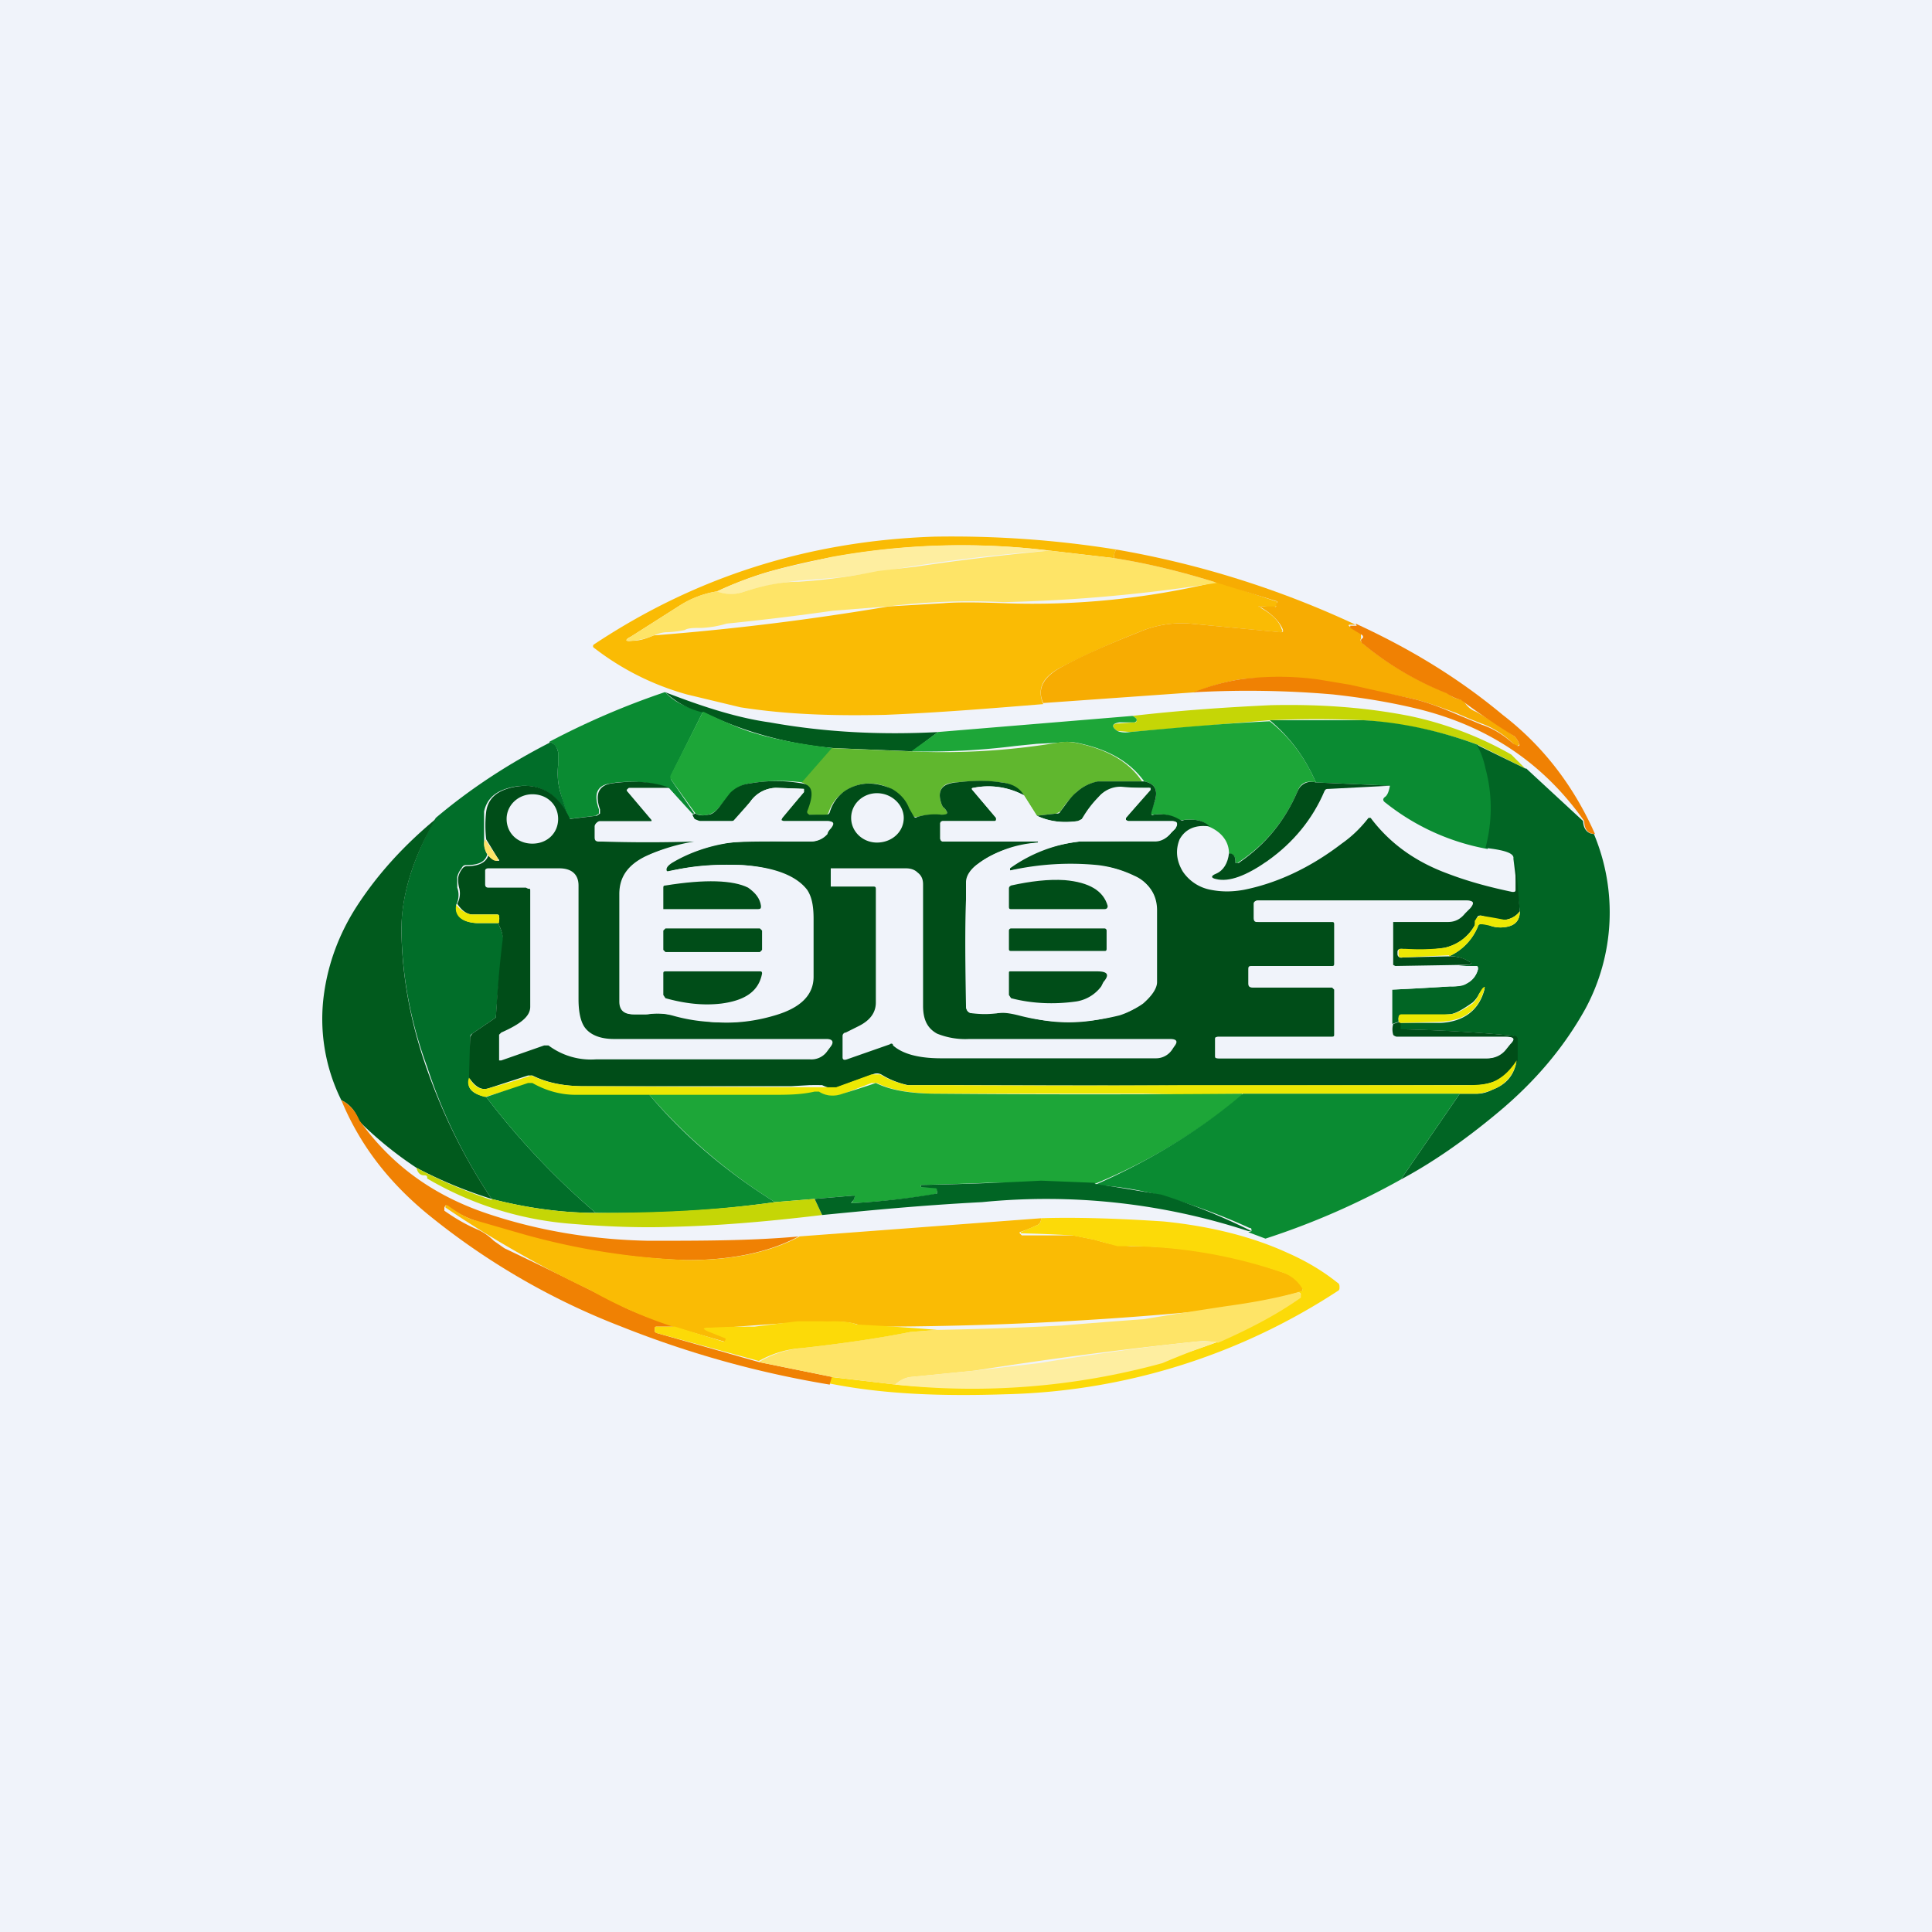 <!-- by TradingView --><svg width="18" height="18" viewBox="0 0 18 18" xmlns="http://www.w3.org/2000/svg"><path fill="#F0F3FA" d="M0 0h18v18H0z"/><path d="M10.4 5.12a.12.12 0 0 0-.02.08l-.6-.07a6.74 6.74 0 0 0-2.63.2 3.4 3.4 0 0 0-.47.18c-.13.02-.25.07-.36.14l-.44.28c-.06.03-.06.05.01.04.07 0 .13-.02.2-.05a24.41 24.41 0 0 0 2.19-.27l.51-.03c.11-.01.3-.01.56 0a7.32 7.32 0 0 0 1.99-.2l.54.18c.02 0 .02.01.02.03v.01l-.03.02a.71.71 0 0 0-.13-.01c-.02 0-.02 0 0 .01.11.06.18.13.2.2.02.03 0 .03-.02.03l-.83-.08a1 1 0 0 0-.48.08 7.7 7.7 0 0 0-.73.33c-.17.09-.22.2-.16.34-.49.04-.98.08-1.47.1-.46.01-.9 0-1.35-.07l-.5-.12a2.5 2.5 0 0 1-.86-.43c-.02-.01-.02-.03 0-.04.95-.63 2-.96 3.16-1 .57-.01 1.14.03 1.7.12Z" fill="#FABB04"/><path d="M9.78 5.13a15.57 15.57 0 0 0-1.6.2l-.36.05-.38.03c-.17.02-.35.05-.53.11a.34.34 0 0 1-.23-.01 3.4 3.4 0 0 1 .76-.25l.3-.07a6.75 6.75 0 0 1 2.04-.06Z" fill="#FEEEA0"/><path d="M10.38 5.2c.32.05.64.13.96.23a14.8 14.8 0 0 1-1.99.18 6.29 6.29 0 0 0-1.08.04l-.51.04a24.4 24.4 0 0 1-.99.12.97.97 0 0 1-.23.04c-.07 0-.13 0-.16.02a.99.99 0 0 1-.16.02c-.06 0-.1.02-.13.03a.64.64 0 0 1-.2.05c-.07 0-.07 0-.01-.04l.44-.28c.1-.07.23-.12.36-.14.08.03.16.03.23.01.18-.06.36-.1.53-.1a5.27 5.27 0 0 0 .74-.1l.35-.04c.4-.06.82-.11 1.25-.15l.6.07Z" fill="#FEE467"/><path d="M10.4 5.12a8.8 8.8 0 0 1 2.23.7h-.05c-.02 0-.02.01 0 .02l.1.06v.05c-.01.01 0 .03.01.04a2.9 2.9 0 0 0 .8.47c.03.03.07.05.13.06l.03.03a.2.2 0 0 0 .1.08 4.58 4.58 0 0 1 .36.23.2.2 0 0 1 .04.06c.01.02 0 .02-.01.03-.02 0-.03 0-.04-.02a.82.82 0 0 0-.3-.19 5.48 5.48 0 0 1-.24-.1c-.14-.05-.27-.1-.4-.13a36.12 36.12 0 0 0-.88-.17l-.13-.01a2.71 2.71 0 0 0-.6 0 2 2 0 0 0-.42.12l-1.41.1c-.06-.13 0-.24.16-.33.2-.11.45-.22.73-.33a1 1 0 0 1 .48-.08l.84.08c.02 0 .03 0 .02-.03-.03-.07-.1-.14-.2-.2-.03 0-.03-.01 0-.01h.12c.02.01.02 0 .02-.01v-.02c.02 0 .01-.02 0-.02l-.55-.17c-.32-.1-.64-.18-.96-.23 0-.03 0-.05.02-.08Z" fill="#F7AC02"/><path d="M12.63 5.81c.5.23.95.5 1.37.85.39.3.67.68.86 1.11-.07 0-.1-.05-.1-.12-.38-.54-.9-.89-1.57-1.05-.25-.06-.5-.1-.77-.13a9.15 9.15 0 0 0-1.3-.02 2 2 0 0 1 .43-.12 2.72 2.72 0 0 1 .73 0l.3.05.58.13c.13.03.26.08.4.14l.24.1c.12.04.21.1.3.18l.04.02c.02 0 .02-.01.01-.03a.2.2 0 0 0-.04-.06 6.6 6.6 0 0 1-.5-.34.38.38 0 0 1-.13-.06A2.9 2.9 0 0 1 12.7 6c-.02-.01-.02-.03-.02-.04l.02-.02c0-.01 0-.02-.02-.03l-.1-.06v-.02h.06Z" fill="#F08103"/><path d="M6.2 6.45c.07.08.18.14.35.18l-.3.6v.03l.22.32h-.02l-.22-.24a1.16 1.16 0 0 0-.55-.04c-.12.02-.15.1-.1.24v.04l-.03.02-.25.03a3.12 3.12 0 0 1-.08-.25.65.65 0 0 1-.02-.25v-.12a.13.13 0 0 0-.08-.1 7.28 7.28 0 0 1 1.07-.46Z" fill="#0A8B32"/><path d="M8.74 6.82 8.5 7l-.73-.03a3.45 3.45 0 0 1-1.21-.33.74.74 0 0 1-.36-.19c.36.14.68.24.97.28.5.09 1.02.12 1.58.09Z" fill="#015A1D"/><path d="m14.21 7.16-.44-.22c-.35-.13-.7-.2-1.07-.23a9.8 9.8 0 0 0-.87 0l-1.3.11-.12-.01c-.06-.04-.05-.07.02-.07l.14-.01c.02 0 .02-.01.02-.03a.1.1 0 0 0-.04-.03c.43-.05.86-.08 1.29-.1.46-.01.88.02 1.29.1a3.27 3.27 0 0 1 .95.36l.13.13Z" fill="#C5D606"/><path d="M6.55 6.63c.21.1.37.17.48.2.16.05.4.1.73.14l-.28.32a1.68 1.68 0 0 0-.5.01.3.3 0 0 0-.17.09l-.11.13a.18.18 0 0 1-.1.07.18.18 0 0 1-.12-.01l-.23-.32a.04.04 0 0 1 0-.04l.3-.59ZM10.55 6.67a.1.1 0 0 1 .04.03c0 .02 0 .02-.02.03h-.14c-.07.01-.08.04-.02.08.02.01.06.02.12.01.43-.04.87-.08 1.3-.1.19.15.33.34.43.57-.08-.02-.14 0-.17.08-.12.28-.3.5-.56.67h-.02v-.02c0-.04-.02-.06-.06-.07 0-.11-.07-.2-.19-.25-.05-.06-.13-.07-.24-.06h-.04a.33.33 0 0 0-.23-.05c-.02 0-.03 0-.03-.02l.04-.11c.03-.1 0-.16-.1-.18-.13-.18-.33-.3-.63-.36a.44.44 0 0 0-.17 0l-.2.01-.2.02a6.5 6.5 0 0 1-.97.05l.25-.18 1.81-.15Z" fill="#1DA638"/><path d="m13.77 6.94.09.22c.05.26.05.51 0 .75a2.13 2.13 0 0 1-.95-.43c-.03-.02-.03-.04 0-.06.02-.02.03-.05.04-.1l-.69-.03c-.1-.23-.24-.42-.43-.58h.87c.36.02.72.1 1.07.23Z" fill="#0A8B32"/><path d="M10.65 7.28h-.41a.41.41 0 0 0-.21.1c-.04.04-.1.1-.15.18l-.04.02-.18.02-.12-.19a.3.3 0 0 0-.21-.12 1.71 1.71 0 0 0-.42 0c-.12 0-.17.06-.15.16.01.04.02.07.04.08.04.05.03.07-.03.06-.07 0-.15 0-.22.02H8.5a.58.58 0 0 1-.04-.08.37.37 0 0 0-.16-.18.41.41 0 0 0-.22-.05.41.41 0 0 0-.22.08.37.37 0 0 0-.14.19c-.01.02-.02.03-.05.03l-.15-.01c-.01 0-.02-.02-.01-.03.06-.15.05-.24-.04-.27l.28-.32.73.03a6.5 6.5 0 0 0 1.37-.08.44.44 0 0 1 .17 0c.3.06.5.18.62.36Z" fill="#60B72E"/><path d="M5.12 6.91c.05.02.07.05.08.1v.12a.65.65 0 0 0 .02.25l.08.25c-.1-.24-.28-.34-.51-.3-.16.03-.25.1-.28.23v.26c0 .04 0 .09.03.14-.02.07-.08.1-.2.1-.02 0-.03.01-.04.03a.2.2 0 0 0-.04.08v.1a.2.2 0 0 1-.01.16c-.01.1.05.16.19.17h.2c.04.08.05.13.05.18a10.67 10.67 0 0 0-.07.7l-.22.15a.04.04 0 0 0-.02.03v.38c-.04.09.01.15.15.18a7 7 0 0 0 1.02 1.08c-.33 0-.66-.05-.97-.13-.26-.39-.46-.8-.6-1.23-.17-.46-.24-.9-.24-1.32.01-.32.12-.65.32-1 .32-.27.67-.5 1.06-.7Z" fill="#016E29"/><path d="m14.22 7.16.53.49c0 .07.04.12.1.12a1.89 1.89 0 0 1-.08 1.63c-.2.36-.47.68-.82.97-.3.25-.6.46-.9.62l.55-.8h.16c.06 0 .11-.02.15-.04.13-.05.2-.14.22-.27v-.2l-.03-.03a14.01 14.01 0 0 0-1.06-.06v-.06h.38c.22-.01.36-.12.41-.31 0-.03 0-.03-.01-.01l-.04.05a.26.26 0 0 1-.06.08c-.1.07-.17.11-.22.11a8.78 8.78 0 0 1-.47.03v.04l-.06.02v-.32a27.96 27.96 0 0 0 .54-.03c.07 0 .12 0 .16-.03a.2.2 0 0 0 .1-.13c0-.02 0-.03-.02-.03h-.16l.1-.01c.02-.01.02-.02 0-.03a.33.33 0 0 0-.19-.05.52.52 0 0 0 .27-.28c0-.02.02-.02.04-.02s.05 0 .09.02a.3.3 0 0 0 .16 0c.07-.02.1-.07.1-.14L14.1 8c.01-.05-.08-.08-.26-.1.06-.23.07-.48 0-.74a.8.8 0 0 0-.08-.22l.45.22Z" fill="#016524"/><path d="M10.66 7.28c.1.02.13.08.1.18l-.03.1c-.01.03 0 .04.02.03.09-.01.16 0 .23.04.02.01.03.02.05.01.1-.01.18 0 .24.06-.14-.02-.23.03-.28.12-.04.1-.03.2.03.3a.4.4 0 0 0 .26.17c.1.02.2.02.31 0 .3-.06.61-.2.91-.43.1-.07.18-.15.25-.24h.02c.18.24.42.41.72.52.21.08.41.13.6.17.02 0 .03 0 .03-.02V8l.04.49a.2.2 0 0 1-.14.08c-.03 0-.08 0-.15-.02l-.07-.02c-.02 0-.03 0-.04.02l-.01.03-.01.04a.42.42 0 0 1-.28.21 1.44 1.44 0 0 1-.4.01c-.03 0-.04.01-.04.03v.02c0 .02.02.04.05.03l.43-.01c.07 0 .13.01.19.05.02 0 .02.02 0 .03h-.1L13 9l-.02-.01v-.4h.51c.07 0 .12-.03.16-.08l.05-.05c.04-.05.03-.07-.04-.07h-1.93c-.02 0-.04 0-.04.03v.13c0 .03.01.04.04.04h.69c.01 0 .02 0 .02.02v.37c0 .01 0 .02-.02.02h-.74c-.03 0-.04.01-.04.04v.12c0 .03.01.04.04.04h.74s.02 0 .02.02v.42c0 .01 0 .02-.03.02h-1.05c-.02 0-.03 0-.03.02v.16c0 .01 0 .02.03.02h2.5c.07 0 .13-.03.17-.08l.04-.05c.05-.05.04-.07-.04-.07h-1.01c-.02 0-.03 0-.04-.02a.18.18 0 0 1 0-.1l.06-.02.01.01v.06h.03a14 14 0 0 1 1.03.06c.02 0 .03.02.03.03v.2a.53.53 0 0 1-.2.19.58.58 0 0 1-.26.04 740.72 740.72 0 0 1-4.86 0h-.36a.77.77 0 0 1-.25-.1.09.09 0 0 0-.08 0l-.33.12c-.04.02-.1 0-.14-.02a2.8 2.8 0 0 0-.12 0l-.17.01H5.44c-.18 0-.34-.03-.48-.1h-.04l-.37.12c-.06.02-.12-.01-.18-.1l.01-.38.02-.03.22-.15a10.66 10.66 0 0 1 .06-.7c.01-.05 0-.1-.04-.18a.08.08 0 0 0 .01-.06c0-.02-.01-.02-.03-.02H4.4c-.05 0-.1-.04-.14-.1a.2.2 0 0 0 .02-.14.29.29 0 0 1-.01-.11.2.2 0 0 1 .04-.08.05.05 0 0 1 .04-.02c.12 0 .18-.04.2-.1.03.03.06.05.09.05.01 0 .02 0 0-.02l-.11-.18a1.1 1.1 0 0 1 0-.26c.02-.13.11-.2.27-.23.23-.04.4.06.51.3l.25-.03.03-.02v-.04c-.05-.14-.01-.22.1-.24.2-.03.39-.02.55.04h-.37c-.02 0-.03.01-.01.03l.22.26v.02h-.49c-.02 0-.04.02-.04.04v.11c0 .03.01.04.04.04a13.65 13.65 0 0 0 .89 0v.01h-.02c-.2.04-.35.08-.44.13-.16.08-.23.2-.23.34v1.01c-.01.08.03.12.12.12h.13a.6.6 0 0 1 .24.01l.34.06c.2.02.4 0 .6-.06.24-.07.36-.19.36-.36v-.54c0-.13-.02-.21-.06-.27-.1-.13-.3-.21-.6-.23-.23-.01-.46 0-.69.06-.01 0-.02 0-.02-.02s.02-.04.05-.06c.15-.09.32-.15.49-.18.1-.02.3-.03.57-.02h.24a.2.2 0 0 0 .15-.07s0-.02.03-.05c.04-.05.03-.07-.04-.07H7.28v-.03l.21-.24v-.03a28.44 28.44 0 0 0-.26-.01.3.3 0 0 0-.24.13 32.42 32.42 0 0 1-.16.18h-.31c-.02 0-.03 0-.05-.02a.14.14 0 0 1-.02-.04l.03-.01c.03.02.08.02.12.01.03 0 .07-.03.1-.07l.1-.13a.3.3 0 0 1 .18-.09c.17-.03.33-.03.5 0 .1.02.1.11.04.26 0 .01 0 .02.02.03h.14c.03 0 .04 0 .05-.02a.37.37 0 0 1 .14-.2.41.41 0 0 1 .22-.07c.08 0 .15.02.22.05.07.04.13.1.16.18l.04.07c.01.02.02.02.04.01a.56.56 0 0 1 .22-.02c.06 0 .07-.01.03-.06-.02-.01-.03-.04-.04-.08-.02-.1.03-.15.15-.16.16-.02.3-.02.42 0 .1.01.17.05.21.12a.7.7 0 0 0-.47-.07c-.02 0-.02.01-.01.02l.22.26v.02l-.01.01h-.49s-.02 0-.02.02v.14c0 .02.01.03.03.03h.88s.01 0 0 0v.01c-.23.03-.42.09-.56.2-.07.05-.1.11-.1.17-.02.23-.02.61-.01 1.15 0 .04.02.07.06.07h.23c.05-.01.12 0 .2.02.3.08.62.08.94 0a.63.63 0 0 0 .22-.12c.08-.06.12-.13.12-.2v-.66a.33.33 0 0 0-.2-.32 1.07 1.07 0 0 0-.34-.1 2.58 2.58 0 0 0-.82.05v-.04c.2-.13.4-.2.65-.23h.7c.06 0 .11-.03.15-.08l.04-.04c.03-.05.02-.07-.04-.07h-.4l-.02-.01v-.02l.22-.26v-.02h-.27a.26.26 0 0 0-.19.07.97.97 0 0 0-.17.22l-.04.02a.65.65 0 0 1-.38-.05l.18-.02c.02 0 .03 0 .04-.02.06-.08.1-.14.15-.18a.41.41 0 0 1 .2-.1h.43Z" fill="#004D18"/><path d="m12.26 7.29.7.03-.58.03c-.02 0-.03 0-.04.02-.11.26-.29.48-.53.65-.2.14-.36.2-.48.17-.05-.01-.05-.03 0-.05.07-.03.11-.1.12-.19.04 0 .06.03.06.07v.02h.03c.25-.17.43-.39.55-.67.03-.07.1-.1.17-.08Z" fill="#004D18"/><path d="m6.23 7.34.22.25.02.04.05.02h.3l.04-.01.13-.17a.3.3 0 0 1 .24-.13 28.44 28.44 0 0 1 .26.01v.03l-.2.24-.01.02.02.01h.4c.06 0 .07.02.03.07l-.03.05a.2.2 0 0 1-.15.07H7.3c-.27 0-.46 0-.57.02-.17.03-.34.1-.5.18-.02.02-.04.04-.04.06 0 .02 0 .03.02.02.23-.05.46-.07.7-.06.29.02.49.1.59.23.04.06.06.14.06.27v.54c0 .17-.12.3-.37.36a1.6 1.6 0 0 1-.59.06 1.62 1.62 0 0 1-.34-.06.6.6 0 0 0-.24-.01H5.9c-.09 0-.13-.04-.13-.12v-1c0-.16.08-.27.24-.35a1.77 1.77 0 0 1 .46-.14l-.02-.02c-.28.02-.57.02-.87.02-.03 0-.04-.01-.04-.04V7.7c0-.02.02-.04.04-.04h.49v-.02l-.22-.26c-.02-.02-.01-.03.01-.03h.37ZM9.54 7.41l.12.19c.1.05.22.07.38.05.02 0 .03 0 .04-.02l.04-.05.13-.17a.26.26 0 0 1 .2-.08 2.3 2.3 0 0 0 .27.01v.02l-.23.26v.02l.02.01h.4c.06 0 .07.02.04.07l-.04.04a.18.18 0 0 1-.15.07l-.7.01a1.38 1.38 0 0 0-.65.25v.02h.01c.27-.05.54-.07.8-.04.12 0 .23.04.34.09.14.06.22.17.22.32v.67c0 .06-.05.13-.13.2a.63.63 0 0 1-.22.1c-.32.1-.63.1-.94 0a.45.45 0 0 0-.2-.01.83.83 0 0 1-.23 0c-.04 0-.06-.03-.06-.07V8.22c0-.06.04-.12.11-.17a1.05 1.05 0 0 1 .57-.2v-.01h-.9s-.02-.01-.02-.03v-.14l.02-.02h.5v-.03l-.22-.26c-.01-.01 0-.02.01-.02a.7.7 0 0 1 .47.07ZM4.96 7.86c.14 0 .24-.1.24-.23s-.1-.23-.24-.23c-.13 0-.24.1-.24.23s.1.23.24.23ZM8.17 7.85c.14 0 .25-.1.25-.23 0-.12-.11-.23-.25-.23-.13 0-.24.1-.24.23s.11.23.24.23Z" fill="#F0F3FA"/><path d="M4.06 7.63c-.2.34-.31.67-.32 1 0 .41.07.85.23 1.31.15.43.35.84.61 1.23a4.13 4.13 0 0 1-.7-.29 3.44 3.44 0 0 1-.54-.44.3.3 0 0 0-.16-.19 1.7 1.7 0 0 1-.16-1c.04-.28.14-.55.3-.8.2-.31.45-.58.74-.82Z" fill="#015A1D"/><path d="m4.52 7.82.12.18c0 .02 0 .02-.02.02s-.05-.02-.08-.06c-.03-.05-.04-.1-.02-.14Z" fill="#FEE467"/><path d="M8.13 8.26h-.39a45.71 45.71 0 0 1 0-.17h.7c.04 0 .08.01.11.04.04.03.05.07.05.11v1.13c0 .13.04.21.13.26a.7.7 0 0 0 .3.05h1.87c.06 0 .08.02.04.07l-.02.03a.18.18 0 0 1-.15.08h-2c-.21 0-.36-.04-.45-.12 0-.02-.02-.02-.03-.01l-.4.14c-.03.01-.04 0-.04-.02v-.2c0-.01.01-.03.03-.03L8 9.56c.1-.05.16-.12.16-.22V8.29c0-.02 0-.03-.02-.03ZM4.9 8.27h-.35c-.02 0-.03-.01-.03-.03v-.13c0-.01.01-.02.03-.02h.66c.12 0 .18.06.18.16v1.06c0 .12.02.2.05.25.05.08.15.12.28.12H7.7c.06 0 .07.03.04.07l-.03.04a.18.18 0 0 1-.16.08h-2a.66.66 0 0 1-.44-.13h-.04l-.4.14h-.02v-.24l.02-.02c.18-.08.27-.15.27-.24V8.3c0-.02 0-.02-.02-.02Z" fill="#F0F3FA"/><path d="M10.29 8.47h-.87c-.01 0-.02 0-.02-.02v-.17c0-.01 0-.02.02-.03.18-.04.35-.06.5-.05.23.02.36.1.4.24 0 .02-.01.03-.03.03ZM7.06 8.47h-.88v-.2c0-.01 0-.02.02-.02.37-.06.63-.05.77.02.07.05.11.1.12.17 0 .02 0 .03-.03.03Z" fill="#004D18"/><path d="M13.6 9h.15c.02 0 .02.01.02.03a.2.2 0 0 1-.1.13.34.34 0 0 1-.16.03 27.88 27.88 0 0 1-.54.03v.32a.18.18 0 0 0 0 .1l.04.02h1.01c.08 0 .1.02.04.07l-.04.05a.22.22 0 0 1-.17.08h-2.5c-.02 0-.03 0-.03-.02v-.16c0-.01 0-.02.03-.02h1.05c.02 0 .03 0 .03-.02v-.42l-.02-.02h-.74c-.03 0-.04-.01-.04-.04v-.12c0-.03 0-.04.03-.04h.75c.01 0 .02 0 .02-.02v-.37c0-.02-.01-.02-.02-.02h-.7c-.02 0-.03-.01-.03-.04v-.13c0-.02.02-.03.04-.03h1.93c.07 0 .08.02.04.07l-.05.05a.21.21 0 0 1-.16.07h-.5l-.01.02v.39l.01.01h.61Z" fill="#F0F3FA"/><path d="M4.25 8.43c.04.05.09.08.14.09h.23c.02 0 .03 0 .03.02v.06h-.22c-.13-.01-.2-.07-.18-.17ZM13.5 8.9l-.43.02c-.03 0-.04 0-.04-.03v-.02c0-.02 0-.03.02-.03h.04c.17.01.3 0 .37-.01.12-.03.22-.1.28-.21v-.04l.02-.03.03-.02a4.63 4.63 0 0 1 .23.04.2.2 0 0 0 .14-.08c0 .07-.03.12-.1.14a.3.3 0 0 1-.16 0 .61.61 0 0 0-.1-.02c-.01 0-.02 0-.03.02a.52.52 0 0 1-.27.28Z" fill="#ECE803"/><path d="M10.29 8.65h-.87a.02.02 0 0 0-.02.02v.17c0 .01 0 .02.02.02h.87c.01 0 .02 0 .02-.02v-.17a.02.02 0 0 0-.02-.02ZM7.08 8.65H6.2l-.02.02v.18l.02.02h.88l.02-.02v-.18l-.02-.02ZM9.42 9.05h.8c.1 0 .12.03.06.1l-.02.04a.36.36 0 0 1-.23.14c-.21.03-.42.02-.61-.03l-.02-.03v-.2c0-.02 0-.02.02-.02ZM6.2 9.05h.88c.01 0 .02 0 .02.02-.03.16-.15.25-.38.28-.17.02-.34 0-.52-.05l-.02-.03v-.2c0-.01 0-.02.02-.02Z" fill="#004D18"/><path d="M13.04 9.53a.07.07 0 0 1-.01-.05c0-.02.01-.03.03-.03h.44c.05 0 .12-.03.22-.1a.26.26 0 0 0 .06-.09.44.44 0 0 1 .03-.05c.02-.02.03-.02.02 0-.05.2-.19.3-.41.31l-.38.01ZM13.6 10.19h-2.02a16.98 16.98 0 0 1-.9 0H8.75c-.25 0-.44-.03-.58-.1h-.05l-.26.1a.25.25 0 0 1-.22-.01.06.06 0 0 0-.04 0c-.13.02-.26.03-.4.03a64.8 64.8 0 0 0-1.84 0 .96.96 0 0 1-.4-.11h-.04l-.4.12c-.13-.03-.18-.1-.15-.18.05.09.11.12.18.1a7.05 7.05 0 0 0 .4-.12c.15.07.3.1.5.1a866.7 866.7 0 0 0 2.34.01l.33-.12h.08c.08.05.17.08.25.1h.36a171.82 171.82 0 0 0 2.24 0h2.62c.12 0 .2-.01.26-.04.08-.04.14-.1.2-.19a.34.34 0 0 1-.22.27.44.44 0 0 1-.15.04h-.17Z" fill="#ECE803"/><path d="M11.58 10.2c-.41.34-.87.62-1.38.83a49.83 49.83 0 0 0-1-.01 32.7 32.7 0 0 1-.62.02v.02h.13c.02 0 .03.02.02.04v.02l-.04.01a6.97 6.97 0 0 1-.76.08.12.12 0 0 0 .03-.05c0-.01 0-.02-.02-.02l-.35.03-.37.03a5.11 5.11 0 0 1-1.17-1H7.2c.13 0 .26 0 .39-.03h.04c.06.04.14.05.22.02a9.7 9.7 0 0 0 .31-.1c.14.07.33.1.58.1a174.03 174.03 0 0 0 2.83 0Z" fill="#1DA638"/><path d="M6.05 10.2c.33.39.72.72 1.17 1-.56.08-1.12.11-1.67.1a7 7 0 0 1-1.02-1.08l.39-.13h.04c.14.08.28.11.4.11h.69ZM13.6 10.19l-.55.8a7.01 7.01 0 0 1-1.26.55l-.16-.06.03-.01c0-.02 0-.03-.02-.03a5.66 5.66 0 0 0-.82-.3 3.04 3.04 0 0 0-.62-.1c.5-.22.97-.5 1.38-.85h2.02Z" fill="#0A8B32"/><path d="M3.35 10.44c.3.42.7.71 1.23.88.46.15.95.23 1.46.24.5 0 .96 0 1.4-.04-.28.15-.63.22-1.04.22a6.6 6.6 0 0 1-1.98-.37.95.95 0 0 1-.26-.14h-.01l-.01.02v.03c.1.07.2.13.32.18a.53.53 0 0 1 .14.1l.1.07a44.72 44.72 0 0 1 1.08.53c.07.04.24.11.51.2h-.17c-.01 0-.02 0-.02.02v.01c0 .02 0 .02.02.03l.95.27.69.14-.03.07a9.33 9.33 0 0 1-1.94-.54 6.62 6.62 0 0 1-1.82-1.06c-.36-.3-.62-.64-.79-1.05.08.04.13.1.17.19Z" fill="#F08103"/><path d="M4.58 11.17c.31.08.64.13.97.13.55 0 1.1-.02 1.67-.1l.37-.03.07.15c-.5.06-.96.1-1.4.11-.28.01-.6 0-.96-.03a3.13 3.13 0 0 1-1.32-.42v-.01c0-.02-.02-.02-.03-.02-.04 0-.06-.03-.07-.07.22.12.46.22.7.3Z" fill="#C5D606"/><path d="m10.2 11.03.2.03.42.07a5.66 5.66 0 0 1 .84.34h-.03a6.05 6.05 0 0 0-2.48-.27c-.58.03-1.08.08-1.49.12l-.07-.15.35-.03c.02 0 .03 0 .02.02 0 .02-.02.03-.03.05a6.97 6.97 0 0 0 .8-.09v-.02c0-.02 0-.03-.02-.03l-.13-.01v-.02A32.7 32.7 0 0 0 9.7 11l.5.02Z" fill="#016524"/><path d="m7.44 11.52 2.26-.17c0 .04-.02.06-.05.07a1.2 1.2 0 0 1-.15.06v.01l.02.02H10l.2.04c.1.03.18.05.23.05l.1.01c.5 0 .96.08 1.41.24.1.03.16.08.2.15l-.01.03-.03.01a5.31 5.31 0 0 1-.75.16 32.72 32.72 0 0 1-3.28.16.2.2 0 0 1-.08-.02.54.54 0 0 0-.22-.02.9.9 0 0 1-.1 0h-.23a44.92 44.92 0 0 0-.7.05h-.11c-.08 0-.08.02 0 .04l.15.06v.01l-.02.02h-.01l-.45-.13a4.16 4.16 0 0 1-.8-.35 10.07 10.07 0 0 1-1.35-.77v-.02h.02c.11.08.2.13.26.14l.45.13a6.58 6.58 0 0 0 1.53.24c.41 0 .76-.07 1.04-.22Z" fill="#FABB04"/><path d="m7.73 12.9.02-.07.6.07a6.7 6.7 0 0 0 3-.4 3.75 3.75 0 0 0 .77-.44.03.03 0 0 0-.02-.02h-.02l.04-.01c.01 0 .02-.01.01-.03a.34.34 0 0 0-.2-.15 4.57 4.57 0 0 0-1.42-.24h-.1l-.22-.06-.2-.04a14.18 14.18 0 0 0-.48-.02v-.01c-.01 0 0 0 0 0l.14-.06c.03-.01.05-.03.05-.07.3-.01.69 0 1.14.03.4.04.8.13 1.15.29.16.07.32.16.47.28.02.01.02.03.02.04 0 .02 0 .03-.02.04a5.9 5.9 0 0 1-3.09.96c-.6.02-1.14 0-1.64-.1Z" fill="#FCDA08"/><path d="M12.09 12.04h.01l.02.02v.03c-.24.17-.5.3-.77.42a.63.63 0 0 0-.21-.01 39.05 39.05 0 0 0-2.06.27l-.6.06a.27.27 0 0 0-.14.07l-.58-.07-.69-.14a.94.94 0 0 1 .4-.13c.36-.04.7-.09 1.01-.15l.25-.02a32.72 32.72 0 0 0 1.16-.04 83.4 83.4 0 0 1 .77-.06 60 60 0 0 1 .76-.12c.22-.03.45-.07.67-.13Z" fill="#FEE467"/><path d="m8.73 12.39-.25.02c-.3.06-.65.11-1.01.15a.94.94 0 0 0-.4.12l-.95-.26c-.01 0-.02-.01-.02-.03v-.01c0-.02 0-.02.02-.02h.17l.45.14h.01l.01-.02v-.01l-.15-.06c-.07-.03-.07-.04 0-.04a6.47 6.47 0 0 1 .42-.01l.4-.05h.23a.9.9 0 0 0 .1 0c.1 0 .18.01.22.03a24.17 24.17 0 0 1 .75.05Z" fill="#FCDA08"/><path d="M11.35 12.5a7.83 7.83 0 0 0-.52.2 6.7 6.7 0 0 1-2.49.2.26.26 0 0 1 .13-.07l.61-.06.6-.07c.49-.08.97-.15 1.46-.2h.2Z" fill="#FEEEA0"/></svg>